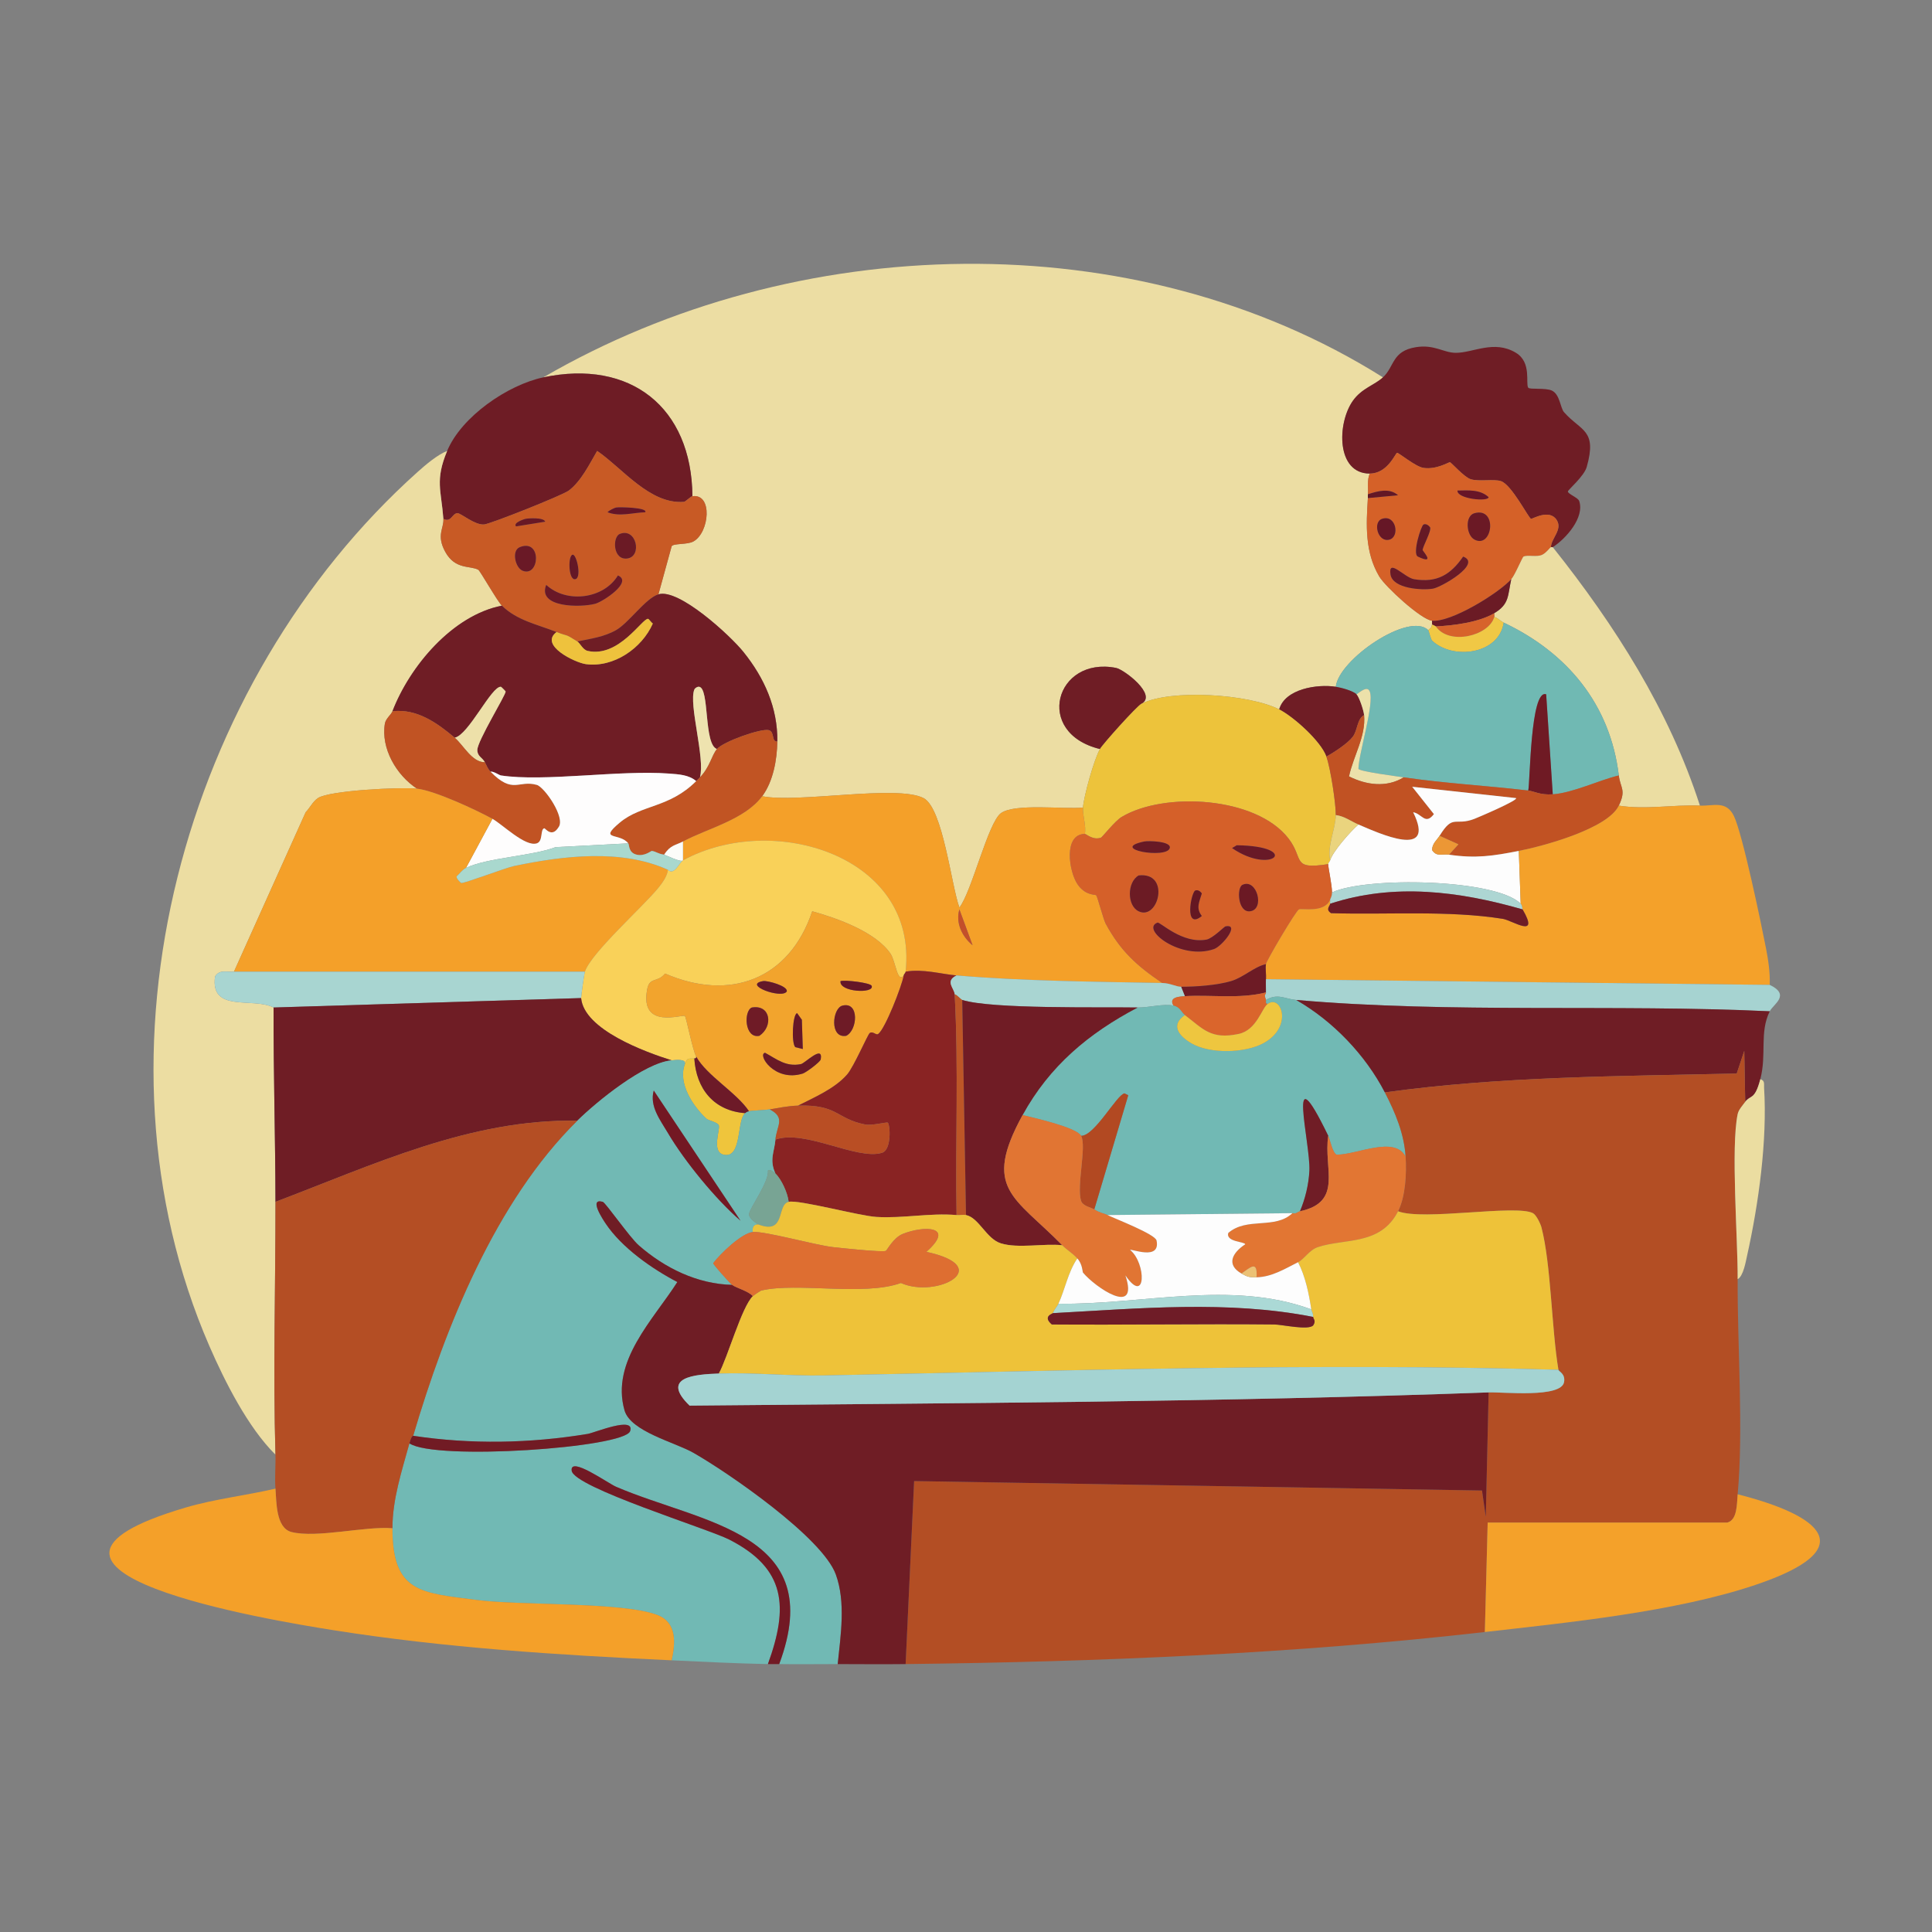 <svg xmlns="http://www.w3.org/2000/svg" width="1024" height="1024"><rect width="100%" height="100%" fill="#808080" stroke="none"/><path fill="none" d="M1023-1v1024H-1V-1h1024ZM288 200c-18.901 3.987-43.406 20.791-51 39-5.065 1.955-11.463 7.388-15.5 11C96.933 361.438 43.066 557.282 111 713.5c8.188 18.828 20.499 43.164 35 57.5.175 5.934-.458 12.104 0 18-15.641 3.641-32.076 5.466-47.5 10-114.034 33.523 45.548 59.862 78 65 59.327 9.393 119.546 13.223 179.5 16 17.088.792 33.841 1.658 51 2 1.989.04 4.011-.032 6 0 10.45.168 20.612-.018 31 0 12.024.02 23.942.143 36 0 102.055-1.209 205.718-5.446 307-17 44.713-5.101 101.216-10.742 143.5-25 56.868-19.175 34.818-36.747-9.5-48 3.156-34.594-.193-78.279 0-114 3.008-1.577 4.3-9.356 5-12.5 6.095-27.382 10.756-60.979 9-89-.119-1.903.566-3.76-2-4.5 3.486-13.373-.559-24.642 5-36 1.824-3.727 11.264-8.595 0-14 .22-6.51-.759-13.157-2-19.5-2.557-13.072-12.391-60.474-17-70-4.077-8.426-10.997-5.211-18-5.5-16.293-50.572-45.155-95.749-78-137 6.924-4.438 17.002-15.711 14-24.5-.572-1.675-5.992-3.746-6-5-.005-.82 8.591-8.029 10-13 5.626-19.848-2.982-18.832-12-29-2.059-2.321-2.164-9.49-6.5-11.5-3.354-1.555-11.751-.447-12.5-1.5-1.559-2.193 1.949-13.38-6.5-18.5-11.648-7.058-22.754.083-32 0-6.403-.058-11.344-4.55-21-3-12.813 2.057-11.271 10.191-17.5 16-131.893-82.907-311.733-77.511-445 0Z"/><path fill="#ECDDA3" d="M733 200c-4.367 4.073-11.315 5.803-16 12.5-8.398 12.004-8.739 38.506 9 38.5-1.552 3.623-.693 7.296-1 11-.054.654.043 1.344 0 2-.938 14.387-1.611 28.604 6 41.5 3.251 5.508 22.26 22.908 28 23.5-.071.638.144 1.462 0 2-.648 2.415-.552 1.363-2 3-10.091-9.972-47.465 15.513-49 30-9.754-1.53-26.943 1.076-30 12-15.899-8.124-57.378-10.952-73-3 8.538-4.629-9.161-18.148-13.5-19-32.093-6.303-43.692 34.487-8.5 43-3.144 5.537-8.517 24.778-9 31-9.611 1.097-36.118-2.393-43.5 3-6.801 4.968-15.503 41.764-22 50-4.293-11.686-8.726-52.67-19-58-13.988-7.257-66.998 2.822-85.5-1 5.813-7.845 7.861-19.376 8-29 .257-17.78-6.878-33.71-18-47.5-7.113-8.819-34.273-33.777-45-30.5l7-25.5c.991-1.582 8.26-.726 11.5-2.5 8.53-4.67 10.388-25.503-.5-24-.397-47.136-32.854-72.733-79-63 133.267-77.511 313.107-82.907 445 0Z"/><path fill="#6F1D25" d="M823 290c-.234.15-.747-.145-1 0 .256-4.906 6.391-9.354 3-14.5-3.88-5.888-12.787-.368-13.5-.5-1.27-.236-10.306-18.197-16-20-3.836-1.215-11.544.364-16-1-3.481-1.065-10.294-8.921-11-9-.737-.082-7.099 4.014-14 3-4.238-.622-13.203-8.12-14-8-.94.142-4.969 10.997-14.5 11-17.739.006-17.398-26.496-9-38.5 4.685-6.697 11.633-8.427 16-12.5 6.229-5.809 4.687-13.943 17.5-16 9.656-1.55 14.597 2.942 21 3 9.246.083 20.352-7.058 32 0 8.449 5.12 4.941 16.307 6.5 18.5.749 1.053 9.146-.055 12.5 1.5 4.336 2.01 4.441 9.179 6.5 11.5 9.018 10.168 17.626 9.152 12 29-1.409 4.971-10.005 12.18-10 13 .008 1.254 5.428 3.325 6 5 3.002 8.789-7.076 20.062-14 24.5Z"/><path fill="#6E1C25" d="M367 263c-.975.135-3.637 2.932-4.5 3-18.042 1.423-32.564-17.78-46-27-4.117 7.061-8.433 15.997-15 21-3.342 2.546-41.823 17.819-45 18-5.061.288-12.178-6.015-14-6-2.886.024-3.351 5.221-7.5 3-1.129-15.201-4.513-20.384 2-36 7.594-18.209 32.099-35.013 51-39 46.146-9.733 78.603 15.864 79 63Z"/><path fill="#ECDDA2" d="M237 239c-6.513 15.616-3.129 20.799-2 36 .369 4.961-3.883 8.626 1 17.5 5.27 9.577 13.187 7.142 17.5 9.5.998.545 9.936 16.462 12.5 19-26.12 5.138-48.773 32.018-58 56-.662 1.721-3.566 3.912-4 6.5-2.206 13.156 6.091 27.374 17 34.5-8.302-.907-46.37.887-52.5 5-2.732 1.834-4.256 5.213-6.5 7.5L124 515c-3.933.36-7.522-1.332-10 2.5-2.771 19.451 20.115 10.877 31 16.5-.108 34.346.949 68.652 1 103 .065 44.541-1.312 89.506 0 134-14.501-14.336-26.812-38.672-35-57.5C43.066 557.282 96.933 361.438 221.5 250c4.037-3.612 10.435-9.045 15.5-11Z"/><path fill="#C85A25" d="M367 263c10.888-1.503 9.03 19.33.5 24-3.24 1.774-10.509.918-11.5 2.5l-7 25.5c-6.816 2.082-15.705 15.148-22.5 19-6.441 3.651-13.438 4.505-20.5 6-7.265-4.599-4.464-2.387-11-5-10.152-4.058-20.99-6.072-29-14-2.564-2.538-11.502-18.455-12.5-19-4.313-2.358-12.23.077-17.5-9.5-4.883-8.874-.631-12.539-1-17.5 4.149 2.221 4.614-2.976 7.5-3 1.822-.015 8.939 6.288 14 6 3.177-.181 41.658-15.454 45-18 6.567-5.003 10.883-13.939 15-21 13.436 9.22 27.958 28.423 46 27 .863-.068 3.525-2.865 4.5-3Zm-40.5 6c-.826.169-3.791 1.572-4.5 2.5 6.433 2.492 13.207.244 20 0 1.547-2.525-13.803-2.847-15.5-2.5Zm-48 6c-.493.1-6.708 2.016-5 4l15.5-2.5c-.875-2.379-8.912-1.822-10.5-1.5Zm50 8c-3.986 1.611-3.713 14.044 4 13 8.049-1.089 4.801-16.557-4-13Zm-53 7c-4.513 1.813-2.398 10.965 1.5 12.5 9.102 3.585 10.261-17.225-1.5-12.5Zm28 4c-2.487.439-2.26 12.802 1 13 4.175.253 1.196-13.388-1-13Zm24 11c-7.44 12.404-27.145 15.038-38 5-4.843 12.106 18.133 12.101 26 10 3.956-1.057 20.177-11.557 12-15Z"/><path fill="#D56128" d="M822 290c-.578.33-2.315 2.902-4.5 4-2.919 1.467-7.684-.035-10 1-.623.278-4.5 9.799-6.5 12-6.858 7.546-32.015 23.029-42 22-5.74-.592-24.749-17.992-28-23.5-7.611-12.896-6.938-27.113-6-41.5l16-1.5c-4.552-4.021-10.787-2.245-16-.5.307-3.704-.552-7.377 1-11 9.531-.003 13.56-10.858 14.5-11 .797-.12 9.762 7.378 14 8 6.901 1.014 13.263-3.082 14-3 .706.079 7.519 7.935 11 9 4.456 1.364 12.164-.215 16 1 5.694 1.803 14.73 19.764 16 20 .713.132 9.62-5.388 13.5.5 3.391 5.146-2.744 9.594-3 14.5Zm-49.5-30c-.447 4.421 16.405 6.101 16.5 3.5-4.591-4.217-10.74-3.559-16.5-3.5Zm9 12c-5.19 1.406-4.422 11.674 0 14 9.585 5.041 12.498-17.385 0-14Zm-49 3c-5.109 1.735-2.188 12.789 4 11 5.567-1.61 3.398-13.513-4-11Zm22 3c-1.244.501-6.06 15.543-3 17 9.741 4.637 2.447-3.038 2.5-3.5.254-2.202 4.721-10.011 4-12-.804-1.084-2.115-2.058-3.5-1.5Zm21 17c-6.619 9.59-13.869 14.024-26 12-5.116-.854-13.893-11.453-12.5-2.5 1.174 7.548 16.749 8.46 22.5 7.5 4.325-.722 26.204-13.201 16-17Z"/><path fill="#641825" d="M725 264c.043-.656-.054-1.346 0-2 5.213-1.745 11.448-3.521 16 .5l-16 1.5Z"/><path fill="#681527" d="M772.5 260c5.76-.059 11.909-.717 16.5 3.5-.095 2.601-16.947.921-16.5-3.5Z"/><path fill="#661527" d="M326.5 269c1.697-.347 17.047-.025 15.5 2.5-6.793.244-13.567 2.492-20 0 .709-.928 3.674-2.331 4.5-2.5Z"/><path fill="#6B1925" d="M781.5 272c12.498-3.385 9.585 19.041 0 14-4.422-2.326-5.19-12.594 0-14Z"/><path fill="#681825" d="M278.5 275c1.588-.322 9.625-.879 10.5 1.5l-15.5 2.5c-1.708-1.984 4.507-3.9 5-4Z"/><path fill="#661726" d="M732.5 275c7.398-2.513 9.567 9.39 4 11-6.188 1.789-9.109-9.265-4-11Z"/><path fill="#651925" d="M754.5 278c1.385-.558 2.696.416 3.5 1.5.721 1.989-3.746 9.798-4 12-.053.462 7.241 8.137-2.5 3.5-3.06-1.457 1.756-16.499 3-17Z"/><path fill="#6B1A25" d="M328.5 283c8.801-3.557 12.049 11.911 4 13-7.713 1.044-7.986-11.389-4-13Z"/><path fill="#6A1926" d="M275.5 290c11.761-4.725 10.602 16.085 1.5 12.5-3.898-1.535-6.013-10.687-1.5-12.5Z"/><path fill="#EBDDA2" d="M901 427c-14.414-.595-28.704 2.264-43 0 4.036-8.438.82-9.201 0-16-4.542-37.656-27.304-65.069-61-81-1.709-.808-3.071-2.496-5-3 .146-.514-.073-1.358 0-2 8.083-4.879 7.043-9.187 9-18 2-2.201 5.877-11.722 6.5-12 2.316-1.035 7.081.467 10-1 2.185-1.098 3.922-3.67 4.5-4 .253-.145.766.15 1 0 32.845 41.251 61.707 86.428 78 137Z"/><path fill="#641726" d="M303.5 294c2.196-.388 5.175 13.253 1 13-3.26-.198-3.487-12.561-1-13Z"/><path fill="#691A27" d="M775.5 295c10.204 3.799-11.675 16.278-16 17-5.751.96-21.326.048-22.5-7.5-1.393-8.953 7.384 1.646 12.5 2.5 12.131 2.024 19.381-2.41 26-12Z"/><path fill="#6A1827" d="M327.5 305c8.177 3.443-8.044 13.943-12 15-7.867 2.101-30.843 2.106-26-10 10.855 10.038 30.56 7.404 38-5Z"/><path fill="#6B1B25" d="M792 325c-8.01 4.835-21.764 6.6-31 7-.063-.092-1.58-.899-2-1 .144-.538-.071-1.362 0-2 9.985 1.029 35.142-14.454 42-22-1.957 8.813-.917 13.121-9 18Z"/><path fill="#6F1D25" d="M412 393c-3.254.301-1.266-5.117-4.5-6-3.999-1.092-24.175 6.043-27.5 10-7.124-2.416-3.812-32.408-9.5-33-.981-.102-2.199.74-2.5 1.5-3.1 7.823 5.821 36.291 3 46.5-.738.767-1.292 1.292-2 2-3.925-3.362-9.126-3.591-14.5-4-25.992-1.98-66.167 4.495-89 1-.966-.148-3.936-2.308-5.5-2-1.647-1.683-2.057-3.288-3-5-1.437-2.609-3.994-3.066-4-6.5-.009-4.746 15.184-29.288 15-31-.019-.176-2.324-2.484-2.5-2.5-5.014-.451-17.115 25.539-24.5 27-9.225-7.781-20.095-15.585-33-14 9.227-23.982 31.88-50.862 58-56 8.01 7.928 18.848 9.942 29 14-9.434 6.971 9.81 16.23 15.5 17 14.794 2.002 29.741-8.43 35.5-21.5-.724-.461-2.048-2.427-2.5-2.5-2.994-.481-15.453 20.733-32 17-2.642-.596-3.928-4.005-5.5-5 7.062-1.495 14.059-2.349 20.5-6 6.795-3.852 15.684-16.918 22.5-19 10.727-3.277 37.887 21.681 45 30.5 11.122 13.79 18.257 29.72 18 47.5Z"/><path fill="#D7632B" d="M792 327c-2.877 10.14-23.986 15.203-31 5 9.236-.4 22.99-2.165 31-7-.073.642.146 1.486 0 2Z"/><path fill="#F0C845" d="M797 330c-2.518 16.965-27.102 19.92-38 9.5-.592-.566-1.792-5.294-2-5.5 1.448-1.637 1.352-.585 2-3 .42.101 1.937.908 2 1 7.014 10.203 28.123 5.14 31-5 1.929.504 3.291 2.192 5 3Z"/><path fill="#EEC23D" d="M295 335c6.536 2.613 3.735.401 11 5 1.572.995 2.858 4.404 5.5 5 16.547 3.733 29.006-17.481 32-17 .452.073 1.776 2.039 2.5 2.5-5.759 13.07-20.706 23.502-35.5 21.5-5.69-.77-24.934-10.029-15.5-17Z"/><path fill="#70B9B3" d="M858 411c-10.653 2.568-24.266 9.24-35 10l-3.5-53c-8.391-2.992-8.497 47.002-9.5 51-21.943-2.588-44.698-3.828-66-7-3.409-.508-23.29-3.041-24-4.5.122-8.192 8.59-34.609 6-41-1.348-3.327-5.225.418-7 1.5-1.875-1.884-8.18-3.558-11-4 1.535-14.487 38.909-39.972 49-30 .208.206 1.408 4.934 2 5.5 10.898 10.42 35.482 7.465 38-9.5 33.696 15.931 56.458 43.344 61 81Z"/><path fill="#6F1D25" d="M605 373c-2.475 1.26-20.481 21.325-22 24-35.192-8.513-23.593-49.303 8.5-43 4.339.852 22.038 14.371 13.5 19ZM708 364c2.82.442 9.125 2.116 11 4 1.447 1.454 3.78 8.56 4 11-3.826 2.095-3.336 7.981-6 11.5-2.68 3.541-9.934 8.273-14 10.5-2.891-8.14-17.349-21.09-25-25 3.057-10.924 20.246-13.53 30-12Z"/><path fill="#EDE0A9" d="M257 404c-6.854.086-11.346-9.075-16-13 7.385-1.461 19.486-27.451 24.5-27 .176.016 2.481 2.324 2.5 2.5.184 1.712-15.009 26.254-15 31 .006 3.434 2.563 3.891 4 6.5Z"/><path fill="#EEE3AF" d="M380 397c-2.865 3.409-3.702 9.494-9 15 2.821-10.209-6.1-38.677-3-46.5.301-.76 1.519-1.602 2.5-1.5 5.688.592 2.376 30.584 9.5 33Z"/><path fill="#ECE1AA" d="M744 412c-9.167 5.624-19.913 4.074-29-.5 2.3-10.8 9.015-21.231 8-32.5-.22-2.44-2.553-9.546-4-11 1.775-1.082 5.652-4.827 7-1.5 2.59 6.391-5.878 32.808-6 41 .71 1.459 20.591 3.992 24 4.5Z"/><path fill="#EDC33B" d="M678 376c7.651 3.91 22.109 16.86 25 25 2.307 6.497 5.091 25.452 5 31-.124 7.563-4.646 16.169-3 24-.295.978-.947 1.182-1 2-19.716 3.077-12.681-2.657-21-13.5-17.189-22.405-65.987-24.981-88.5-11.5-3.603 2.158-10.265 10.744-11 11-4.239 1.476-7.74-2.006-8.5-2 .809-4.283-1.303-10.098-1-14 .483-6.222 5.856-25.463 9-31 1.519-2.675 19.525-22.74 22-24 15.622-7.952 57.101-5.124 73 3Z"/><path fill="#6F1A24" d="M823 421c-6.681.473-9.818-1.625-13-2 1.003-3.998 1.109-53.992 9.5-51l3.5 53Z"/><path fill="#C15323" d="M241 391c4.654 3.925 9.146 13.086 16 13 .943 1.712 1.353 3.317 3 5 11.953 12.212 14.683 4.254 24.5 7 4.09 1.144 15.458 17.525 11.5 22.5-3.555 5.731-7.065.401-7.5.5-2.307.524-.49 6.863-4 8-6.118 1.982-18.199-10.077-23.5-13-8.567-4.724-30.606-14.973-40-16-10.909-7.126-19.206-21.344-17-34.5.434-2.588 3.338-4.779 4-6.5 12.905-1.585 23.775 6.219 33 14Z"/><path fill="#C15223" d="M723 379c1.015 11.269-5.7 21.7-8 32.5 9.087 4.574 19.833 6.124 29 .5 21.302 3.172 44.057 4.412 66 7 3.182.375 6.319 2.473 13 2 10.734-.76 24.347-7.432 35-10 .82 6.799 4.036 7.562 0 16-5.87 12.272-40.181 21.493-53 24-13.683 2.676-22.745 4.095-37 2l5-5.5-10-4.5c7.301-11.846 8.027-4.965 18.5-9 1.957-.754 23.528-9.952 22-11l-55-6 11.5 14.5c-4.611 5.996-6.303-.205-11-1 12.446 25.204-17.972 11.221-29 6.5-3.927-1.681-7.55-4.482-12-5 .091-5.548-2.693-24.503-5-31 4.066-2.227 11.32-6.959 14-10.5 2.664-3.519 2.174-9.405 6-11.5Z"/><path fill="#C15423" d="M412 393c-.139 9.624-2.187 21.155-8 29-9.185 12.396-28.668 16.965-42 24-3.845 2.029-6.701 1.802-10 7-3.55-.576-4.037-1.599-6.5-2-.407-.066-3.805 2.969-8 2-4.516-1.043-3.878-5.206-4.5-6-4.591-5.854-16.11-1.273-4.5-11 11.553-9.68 26.132-7.637 40.5-22 .708-.708 1.262-1.233 2-2 5.298-5.506 6.135-11.591 9-15 3.325-3.957 23.501-11.092 27.5-10 3.234.883 1.246 6.301 4.5 6Z"/><path fill="#FEFDFD" d="M369 414c-14.368 14.363-28.947 12.32-40.5 22-11.61 9.727-.091 5.146 4.5 11l-38.5 2c-12.573 4.774-36.188 5.567-47.5 11l14-26c5.301 2.923 17.382 14.982 23.5 13 3.51-1.137 1.693-7.476 4-8 .435-.099 3.945 5.231 7.5-.5 3.958-4.975-7.41-21.356-11.5-22.5-9.817-2.746-12.547 5.212-24.5-7 1.564-.308 4.534 1.852 5.5 2 22.833 3.495 63.008-2.98 89-1 5.374.409 10.575.638 14.5 4Z"/><path fill="#FDFDFD" d="M763 443c-1.328 2.155-3.872 3.976-4 7.5 2.391 3.831 5.458 1.979 9 2.5 14.255 2.095 23.317.676 37-2l1 28c-13.154-13.214-81.688-14.473-100-6-.056-4.424-2.109-13.31-2-15 .053-.818.705-1.022 1-2 1.449-4.809 10.836-15.399 15-19 11.028 4.721 41.446 18.704 29-6.5 4.697.795 6.389 6.996 11 1L748.5 417l55 6c1.528 1.048-20.043 10.246-22 11-10.473 4.035-11.199-2.846-18.5 9Z"/><path fill="#F4A029" d="M221 418c9.394 1.027 31.433 11.276 40 16l-14 26c-2.052.986-3.319 3.056-5 4.5-.294 1.031 2.08 3.402 2.5 3.5 1.432.333 23.576-8.079 28-9 26.232-5.464 56.858-9.175 81.5 2-.285 3.353-3.004 7.038-5 9.5-8.174 10.08-35.577 34.408-39 44.5H124l38-84.5c2.244-2.287 3.768-5.666 6.5-7.5 6.13-4.113 44.198-5.907 52.5-5ZM574 428c-.303 3.902 1.809 9.717 1 14-11.39.094-8.506 19.681-4 26.5 4.128 6.247 9.394 5.489 10 6 .604.509 3.851 12.87 5 15 7.817 14.49 16.438 22.32 30 31.5-35.955-.691-73.235-.987-109-4-8.081-.681-17.745-3.602-27-2 6.7-61.628-70.585-84.896-118-59v-10c13.332-7.035 32.815-11.604 42-24 18.502 3.822 71.512-6.257 85.5 1 10.274 5.33 14.707 46.314 19 58 6.497-8.236 15.199-45.032 22-50 7.382-5.393 33.889-1.903 43.5-3Zm-65.5 54c-2.098 7.09 1.379 14.417 7 19l-7-19Z"/><path fill="#D56029" d="M704 458c-.109 1.69 1.944 10.576 2 15 .03 2.351-.967 3.196-1 4-3.35 7.027-14.655 4.28-16.5 5-1.578.616-17.106 26.955-17.5 29-6.458 1.486-11.851 7.02-18.5 9-7.429 2.212-18.673 3.02-26.5 3-2.613-.007-5.779-1.919-10-2-13.562-9.18-22.183-17.01-30-31.5-1.149-2.13-4.396-14.491-5-15-.606-.511-5.872.247-10-6-4.506-6.819-7.39-26.406 4-26.5.76-.006 4.261 3.476 8.5 2 .735-.256 7.397-8.842 11-11 22.513-13.481 71.311-10.905 88.5 11.5 8.319 10.843 1.284 16.577 21 13.5Zm-97.5-12c-19.233 4.008 11.952 9.393 13.5 3.5.976-3.714-11.481-3.921-13.5-3.5Zm49 2-2.5 1.5c21.373 14.674 37.026-.976 2.5-1.5Zm-52 16c-6.199 3.582-6.221 16.019 0 19 10.568 5.065 17.011-20.978 0-19Zm55 5c-3.115 1.517-2.461 14.708 4 14 8.146-.892 3.66-17.73-4-14Zm-25 3c-2.176.873-6.1 21.312 3.5 13.5-3.292-4.227-1.315-7.422 0-12-.805-1.085-2.112-2.057-3.5-1.5Zm-20 17c-9.25 3.402 12.282 20.236 30 14 4.265-1.501 13.997-13.561 6-12-.599.117-6.78 6.386-10 7-12.835 2.449-24.669-9.489-26-9Z"/><path fill="#F4A12A" d="m938 522-267-3c.188-2.492-.428-5.778 0-8 .394-2.045 15.922-28.384 17.5-29 1.845-.72 13.15 2.027 16.5-5-.027.659.001 1.339 0 2-.002 1.185-2.663 2.951.5 5 29.51.926 61.907-1.634 91 3 5.122.816 19.809 10.945 10.5-5-.185-.316-.075-2.07-1-3l-1-28c12.819-2.507 47.13-11.728 53-24 14.296 2.264 28.586-.595 43 0 7.003.289 13.923-2.926 18 5.5 4.609 9.526 14.443 56.928 17 70 1.241 6.343 2.22 12.99 2 19.5Z"/><path fill="#EAD47E" d="M720 437c-4.164 3.601-13.551 14.191-15 19-1.646-7.831 2.876-16.437 3-24 4.45.518 8.073 3.319 12 5Z"/><path fill="#EC9735" d="M768 453c-3.542-.521-6.609 1.331-9-2.5.128-3.524 2.672-5.345 4-7.5l10 4.5-5 5.5Z"/><path fill="#F9D159" d="M480 515c-.1.92-.824 1.029-1 2-3.427 4.42-4.264-7.448-7-11.5-7.839-11.611-28.421-18.862-41.5-22.5-12.118 36.186-43.692 47.926-78 33-4.133 5.075-8.219 1.536-9.5 8.5-3.948 21.464 18.901 12.91 20 14 .792.786 4.019 17.869 6 21.5.106.867-.248.913-1 1-3.163.365-3.534-.864-5 3 .73-2.871-4.593-2.217-7-2-13.96-4.377-46.472-16.219-48-33-.064-.704 1.628-12.904 2-14 3.423-10.092 30.826-34.42 39-44.5 1.996-2.462 4.715-6.147 5-9.5 3.461 3.243 6.009-3.913 8-5 47.415-25.896 124.7-2.628 118 59Z"/><path fill="#FCFCF9" d="M362 446v10c-1.066 1.299-9.325-2.891-10-3 3.299-5.198 6.155-4.971 10-7Z"/><path fill="#681925" d="M606.5 446c2.019-.421 14.476-.214 13.5 3.5-1.548 5.893-32.733.508-13.5-3.5Z"/><path fill="#A9D8CE" d="M333 447c.622.794-.016 4.957 4.5 6 4.195.969 7.593-2.066 8-2 2.463.401 2.95 1.424 6.5 2 .675.109 8.934 4.299 10 3-1.991 1.087-4.539 8.243-8 5-24.642-11.175-55.268-7.464-81.5-2-4.424.921-26.568 9.333-28 9-.42-.098-2.794-2.469-2.5-3.5 1.681-1.444 2.948-3.514 5-4.5 11.312-5.433 34.927-6.226 47.5-11l38.5-2Z"/><path fill="#691927" d="M655.5 448c34.526.524 18.873 16.174-2.5 1.5l2.5-1.5Z"/><path fill="#6C1B24" d="M603.5 464c17.011-1.978 10.568 24.065 0 19-6.221-2.981-6.199-15.418 0-19Z"/><path fill="#ADD6D3" d="M806 479c.925.93.815 2.684 1 3-33.551-9.62-68.142-14.102-102-3 .001-.661-.027-1.341 0-2 .033-.804 1.03-1.649 1-4 18.312-8.473 86.846-7.214 100 6Z"/><path fill="#6B1924" d="M658.5 469c7.66-3.73 12.146 13.108 4 14-6.461.708-7.115-12.483-4-14Z"/><path fill="#651722" d="M633.5 472c1.388-.557 2.695.415 3.5 1.5-1.315 4.578-3.292 7.773 0 12-9.6 7.812-5.676-12.627-3.5-13.5Z"/><path fill="#6E1C26" d="M807 482c9.309 15.945-5.378 5.816-10.5 5-29.093-4.634-61.49-2.074-91-3-3.163-2.049-.502-3.815-.5-5 33.858-11.102 68.449-6.62 102 3Z"/><path fill="#C34F2A" d="m508.5 482 7 19c-5.621-4.583-9.098-11.91-7-19Z"/><path fill="#F2A42D" d="M479 517c-1.047 5.772-9.801 28.207-13.5 31-1.191.899-2.759-1.615-4.5-.5-1.055.676-8.414 17.895-12 22-6.599 7.555-17.251 12.036-26 16.5-5.564.169-10.944 1.331-15 2-2.823.466-9.68.565-11 1-6.401-9.775-22.532-18.978-28-29-1.981-3.631-5.208-20.714-6-21.5-1.099-1.09-23.948 7.464-20-14 1.281-6.964 5.367-3.425 9.5-8.5 34.308 14.926 65.882 3.186 78-33 13.079 3.638 33.661 10.889 41.5 22.5 2.736 4.052 3.573 15.92 7 11.5Zm-74.5 3c-11.271 1.899 9.965 9.671 12.5 5.5.759-2.9-10.277-5.875-12.5-5.5Zm41 0c-.958 5.892 18.168 6.801 16.5 2.5-.619-1.597-14.081-3.253-16.5-2.5Zm1 13c-5.407 1.369-6.905 17.555 2 16 6.06-2.931 7.09-18.301-2-16Zm-48 1c-4.407 1.749-3.981 16.655 4 15 7.38-4.959 6.096-16.698-4-15Zm24 3c-2.361.413-3.168 15.623-1 18l4 1-.5-15.5-2.5-3.5Zm-17 21c-4.282.732 4.934 15.719 20 11 1.72-.539 9.257-6.124 9.5-7.5 1.423-8.066-8.332 2.065-10.5 2.5-7.904 1.584-12.63-2.527-19-6Z"/><path fill="#6A1A27" d="M613.5 489c1.331-.489 13.165 11.449 26 9 3.22-.614 9.401-6.883 10-7 7.997-1.561-1.735 10.499-6 12-17.718 6.236-39.25-10.598-30-14Z"/><path fill="#6D1B25" d="M671 511c-.428 2.222.188 5.508 0 8-.173 2.294.061 4.692 0 7-14.032 3.607-29.708 1.143-43 2l-2-5c7.827.02 19.071-.788 26.5-3 6.649-1.98 12.042-7.514 18.5-9Z"/><path fill="#A8D5D1" d="M310 515c-.372 1.096-2.064 13.296-2 14l-163 5c-10.885-5.623-33.771 2.951-31-16.5 2.478-3.832 6.067-2.14 10-2.5h186Z"/><path fill="#892323" d="M507 517c-6.363 3.066-1.173 6.821-1 10 2.119 38.849.316 78.098 1 117-14.127-1.214-28.373 1.865-42.5 1-9.117-.558-41.174-9.25-46.5-8-.432-4.522-3.816-11.992-7-15-3.372-7.342-.567-11.395 0-18 15.678-5.561 43.148 11.076 56.5 7 5.157-1.574 4.324-15.038 3-16-.487-.354-8.473 1.701-12 1-15.434-3.068-14.31-10.642-35.5-10 8.749-4.464 19.401-8.945 26-16.5 3.586-4.105 10.945-21.324 12-22 1.741-1.115 3.309 1.399 4.5.5 3.699-2.793 12.453-25.228 13.5-31 .176-.971.9-1.08 1-2 9.255-1.602 18.919 1.319 27 2Z"/><path fill="#A9D5D2" d="M616 521c4.221.081 7.387 1.993 10 2l2 5c-2.772.179-8.831.445-6 5-5.284-1.164-13.213 1.099-19 1-19.706-.338-77.363.933-93-4-.652-.206-2.872-2.812-4-3-.173-3.179-5.363-6.934 1-10 35.765 3.013 73.045 3.309 109 4Z"/><path fill="#A6D3D1" d="M938 522c11.264 5.405 1.824 10.273 0 14-82.757-3.874-168.656 1.196-251-6-5.921-.517-9.802-3.718-16 0-1.323-3.675-.042-2.393 0-4 .061-2.308-.173-4.706 0-7l267 3Z"/><path fill="#651828" d="M404.5 520c2.223-.375 13.259 2.6 12.5 5.5-2.535 4.171-23.771-3.601-12.5-5.5Z"/><path fill="#651627" d="M445.5 520c2.419-.753 15.881.903 16.5 2.5 1.668 4.301-17.458 3.392-16.5-2.5Z"/><path fill="#DA652C" d="M671 526c-.042 1.607-1.323.325 0 4 .232.644-.545 2.055 1 2-3.251 2.215-5.815 13.94-15.5 16-14.787 3.145-18.894-2.727-28.5-10-1.784-1.351-2.514-4.232-6-5-2.831-4.555 3.228-4.821 6-5 13.292-.857 28.968 1.607 43-2Z"/><path fill="#BD5627" d="m510 530 2 114c-1.399-.292-3.41.137-5 0-.684-38.902 1.119-78.151-1-117 1.128.188 3.348 2.794 4 3Z"/><path fill="#71B9B4" d="M687 530c19.397 11.101 36.667 29.059 47 49 5.524 10.661 10.237 21.878 11 34-5.96-11.191-25.7-.959-36.5-1-2.178-.647-3.585-8.115-4.5-10-22.775-46.935-9.314 3.956-10 18.5-.338 7.166-2.184 14.869-5 21.5-1.179.252-2.111 1.618-4 1l-98 1c-2.193-1.067-3.86-.987-7-3l18-60.5-2-1c-4.108.713-15.827 22.636-23 22.5-2.556-4.581-25.513-9.601-31-11 14.265-25.988 34.941-43.316 61-57 5.787.099 13.716-2.164 19-1 3.486.768 4.216 3.649 6 5-7.918 5.469-2.967 11.219 3.5 15 9.716 5.681 28.152 5.25 38 0 16.031-8.546 9.72-25.919 2.5-21-1.545.055-.768-1.356-1-2 6.198-3.718 10.079-.517 16 0Z"/><path fill="#6F1D25" d="M308 529c1.528 16.781 34.04 28.623 48 33-14.496 1.31-39.655 21.811-50 32-56.757-1.042-108.222 23.403-160 43-.051-34.348-1.108-68.654-1-103l163-5Z"/><path fill="#701C25" d="M603 534c-26.059 13.684-46.735 31.012-61 57-21.516 39.198-4.316 43.177 21 69-9.671-1.053-23.358 1.839-32.5-1-7.745-2.405-11.607-13.562-18.5-15l-2-114c15.637 4.933 73.294 3.662 93 4Z"/><path fill="#6F1D25" d="M938 536c-5.559 11.358-1.514 22.627-5 36-2.975 11.41-5.253 8.182-8 12l-.5-27-4 12c-62.285 1.445-124.803 1.436-186.5 10-10.333-19.941-27.603-37.899-47-49 82.344 7.196 168.243 2.126 251 6Z"/><path fill="#EEC63F" d="M628 538c9.606 7.273 13.713 13.145 28.5 10 9.685-2.06 12.249-13.785 15.5-16 7.22-4.919 13.531 12.454-2.5 21-9.848 5.25-28.284 5.681-38 0-6.467-3.781-11.418-9.531-3.5-15Z"/><path fill="#6E1B26" d="M446.5 533c9.09-2.301 8.06 13.069 2 16-8.905 1.555-7.407-14.631-2-16Z"/><path fill="#6F1B26" d="M398.5 534c10.096-1.698 11.38 10.041 4 15-7.981 1.655-8.407-13.251-4-15Z"/><path fill="#661727" d="m422.5 537 2.5 3.5.5 15.5-4-1c-2.168-2.377-1.361-17.587 1-18Z"/><path fill="#B34E24" d="M925 584c-1.375 1.911-3.504 4.127-4 6.5-3.689 17.666.115 66.254 0 87.5-.193 35.721 3.156 79.406 0 114-.473 5.183-.104 13.567-5.5 15h-127l-1.5 58c-101.282 11.554-204.945 15.791-307 17l4.5-97 301 5 2 14 1.5-66c7.628-.277 38.542 3.098 40-5.5.759-4.476-2.837-5.522-3-6.5-3.675-22.001-3.894-55.935-9-75.5-.481-1.844-2.74-6.583-4.5-7.5-9.086-4.735-58.211 4.157-71.5-1 3.998-7.901 4.55-20.259 4-29-.763-12.122-5.476-23.339-11-34 61.697-8.564 124.215-8.555 186.5-10l4-12 .5 27Z"/><path fill="#691926" d="M405.5 558c6.37 3.473 11.096 7.584 19 6 2.168-.435 11.923-10.566 10.5-2.5-.243 1.376-7.78 6.961-9.5 7.5-15.066 4.719-24.282-10.268-20-11Z"/><path fill="#EFC53C" d="M368 561c1.012 16.148 10.361 27.761 27 29-4.626 3.297-1.512 24.375-11.5 22-6.512-1.549-1.753-13.164-2.5-15.5-.539-1.686-5.573-2.648-6.5-3.5-7.271-6.679-15.33-18.906-11.5-29 1.466-3.864 1.837-2.635 5-3Z"/><path fill="#6D1A28" d="M397 589c-1.486.49-.945.248-2 1-16.639-1.239-25.988-12.852-27-29 .752-.087 1.106-.133 1-1 5.468 10.022 21.599 19.225 28 29Z"/><path fill="#71B9B4" d="M356 562c2.407-.217 7.73-.871 7 2-3.83 10.094 4.229 22.321 11.5 29 .927.852 5.961 1.814 6.5 3.5.747 2.336-4.012 13.951 2.5 15.5 9.988 2.375 6.874-18.703 11.5-22 1.055-.752.514-.51 2-1 1.32-.435 8.177-.534 11-1 8.578 4.458 3.626 8.701 3 16-.567 6.605-3.372 10.658 0 18-.562-.53-3.137-2.816-4-1.5.755 5.731-9.695 19.839-10 23-.221 2.287 4.391 5.266 5 5.5-2.657-.209-3.35 1.739-3 4-6.001.614-17.325 11.604-21 16.5-.079.762 8.964 10.722 10 11.5-18.395-.443-35.724-8.908-49.5-21-4.65-4.082-17.567-22.585-19-23-7.715-2.232.183 9.526 1.5 11.5 8.521 12.77 24.521 23.975 38 31-12.678 19.922-35.378 41.955-28 68 3.19 11.263 26.754 16.938 36.5 22.5 18.73 10.69 68.388 44.93 75.5 64.5 5.35 14.721 2.565 32.241 1 47.5-10.388-.018-20.55.168-31 0 26.094-69.834-41.034-74.407-86.5-94-4.311-1.858-24.553-16.425-23.5-8.5 1.176 8.853 72.188 30.727 83.5 36.5 30.134 15.378 31.524 35.731 20.5 66-17.159-.342-33.912-1.208-51-2 1.971-8.972 2.951-19.977-7.5-24-18.411-7.086-72.563-4.915-96-8-29.284-3.855-44.512-3.685-44.5-38 .005-15.392 4.981-30.393 9-45 13.447 9.294 114.13 2.421 117-6.5 2.616-8.131-18.912.909-22.5 1.5-30.592 5.043-61.826 5.622-92.5 1 16.923-57.306 43.59-124.247 87-167 10.345-10.189 35.504-30.69 50-32Zm-9.5 16c-2.345 8.359 3.487 15.678 7.5 22.5 8.749 14.874 25.529 35.39 38.5 46.5l-46-69Z"/><path fill="#EBDDA1" d="M921 678c.115-21.246-3.689-69.834 0-87.5.496-2.373 2.625-4.589 4-6.5 2.747-3.818 5.025-.59 8-12 2.566.74 1.881 2.597 2 4.5 1.756 28.021-2.905 61.618-9 89-.7 3.144-1.992 10.923-5 12.5Z"/><path fill="#731823" d="m346.5 578 46 69c-12.971-11.11-29.751-31.626-38.5-46.5-4.013-6.822-9.845-14.141-7.5-22.5Z"/><path fill="#B24922" d="M580 641c-1.482-.95-6.145-1.784-7-4.5-2.506-7.957 3.054-29.028 0-34.5 7.173.136 18.892-21.787 23-22.5l2 1-18 60.5Z"/><path fill="#701D26" d="M704 602c-2.662 17.183 8.168 35.048-15 40 2.816-6.631 4.662-14.334 5-21.5.686-14.544-12.775-65.435 10-18.5Z"/><path fill="#B94E24" d="M411 604c.626-7.299 5.578-11.542-3-16 4.056-.669 9.436-1.831 15-2 21.19-.642 20.066 6.932 35.5 10 3.527.701 11.513-1.354 12-1 1.324.962 2.157 14.426-3 16-13.352 4.076-40.822-12.561-56.5-7Z"/><path fill="#E17533" d="M573 602c3.054 5.472-2.506 26.543 0 34.5.855 2.716 5.518 3.55 7 4.5 3.14 2.013 4.807 1.933 7 3 4.172 2.029 25.315 10.131 26 13.5 2.211 10.878-13.529 4.2-14 5 8.636 7.074 8.518 29.619-2.5 13.5 7.398 22.37-16.095 6.222-22.5-1.5-.258-.311-.265-4.555-3-7.5-2.917-3.141-5.489-4.439-8-7-25.316-25.823-42.516-29.802-21-69 5.487 1.399 28.444 6.419 31 11Z"/><path fill="#B44E24" d="M306 594c-43.41 42.753-70.077 109.694-87 167-.079.267-.721-.649-2 4-4.019 14.607-8.995 29.608-9 45-14.506-1.192-40.149 5.379-53.5 2-8.31-2.103-7.953-15.952-8.5-23-.458-5.896.175-12.066 0-18-1.312-44.494.065-89.459 0-134 51.778-19.597 103.243-44.042 160-43Z"/><path fill="#E27633" d="M745 613c.55 8.741-.002 21.099-4 29-9.26 18.3-28.361 14.239-42.5 19-4.606 1.551-7.132 6.323-10.5 8-6.918 3.445-13.779 7.802-22 8 .583-9.229-3.204-5.32-8-2-8.194-4.666-4.936-10.957 2-15.5-.21-1.465-10.371-1.174-9-6 9.943-8.618 24.813-1.731 34-10.5 1.889.618 2.821-.748 4-1 23.168-4.952 12.338-22.817 15-40 .915 1.885 2.322 9.353 4.5 10 10.8.041 30.54-10.191 36.5 1Z"/><path fill="#78A494" d="M411 622c3.184 3.008 6.568 10.478 7 15-6.484 1.522-1.339 17.628-16 12-.609-.234-5.221-3.213-5-5.5.305-3.161 10.755-17.269 10-23 .863-1.316 3.438.97 4 1.5Z"/><path fill="#6F1D25" d="M388 681c2.273 1.706 8.778 3.291 11 6-5.914 5.774-13.318 32.563-18 41-12.626.449-31.183 1.837-15.5 17 141.204-1.312 282.426-1.874 423.5-7l-1.5 66-2-14-301-5-4.5 97c-12.058.143-23.976.02-36 0 1.565-15.259 4.35-32.779-1-47.5-7.112-19.57-56.77-53.81-75.5-64.5-9.746-5.562-33.31-11.237-36.5-22.5-7.378-26.045 15.322-48.078 28-68-13.479-7.025-29.479-18.23-38-31-1.317-1.974-9.215-13.732-1.5-11.5 1.433.415 14.35 18.918 19 23 13.776 12.092 31.105 20.557 49.5 21Z"/><path fill="#EEC239" d="M507 644c1.59.137 3.601-.292 5 0 6.893 1.438 10.755 12.595 18.5 15 9.142 2.839 22.829-.053 32.5 1 2.511 2.561 5.083 3.859 8 7-4.933 7.254-6.429 16.162-10 24-.648 1.423-1.952 2.661-3 5-.168.374-5.538 1.689-.5 6 39.327.3 78.675-.401 118 0 3.964.04 17.93 3.217 20.5.5 1.731-2.487.008-3.432 0-4.5-.018-2.377-.837-2.871-1-4-1.175-8.122-3.18-17.695-7-25 3.368-1.677 5.894-6.449 10.5-8 14.139-4.761 33.24-.7 42.5-19 13.289 5.157 62.414-3.735 71.5 1 1.76.917 4.019 5.656 4.5 7.5 5.106 19.565 5.325 53.499 9 75.5-129.862-3.692-259.733.492-389.5 3-18.343.355-37.39-1.644-55.5-1 4.682-8.437 12.086-35.226 18-41 .5-.488 4.108-2.908 4.5-3 19.013-4.473 54.395 3.111 74-4 19.008 8.456 50.566-8.447 13.5-16.5 15.633-13.851-1.272-13.991-12.5-9.5-5.01 2.004-8.407 8.769-9 9-2.069.806-23.809-1.535-28-2-9.287-1.03-36.382-8.626-42.5-8-.35-2.261.343-4.209 3-4 14.661 5.628 9.516-10.478 16-12 5.326-1.25 37.383 7.442 46.5 8 14.127.865 28.373-2.214 42.5-1Z"/><path fill="#FDFDFD" d="M685 643c-9.187 8.769-24.057 1.882-34 10.5-1.371 4.826 8.79 4.535 9 6-6.936 4.543-10.194 10.834-2 15.5 3.154 1.796 4.33 2.088 8 2 8.221-.198 15.082-4.555 22-8 3.82 7.305 5.825 16.878 7 25-42.494-15.677-89.732-2.353-134-3 3.571-7.838 5.067-16.746 10-24 2.735 2.945 2.742 7.189 3 7.5 6.405 7.722 29.898 23.87 22.5 1.5 11.018 16.119 11.136-6.426 2.5-13.5.471-.8 16.211 5.878 14-5-.685-3.369-21.828-11.471-26-13.5l98-1Z"/><path fill="#DE6E31" d="M399 687c-2.222-2.709-8.727-4.294-11-6-1.036-.778-10.079-10.738-10-11.5 3.675-4.896 14.999-15.886 21-16.5 6.118-.626 33.213 6.97 42.5 8 4.191.465 25.931 2.806 28 2 .593-.231 3.99-6.996 9-9 11.228-4.491 28.133-4.351 12.5 9.5 37.066 8.053 5.508 24.956-13.5 16.5-19.605 7.111-54.987-.473-74 4-.392.092-4 2.512-4.5 3Z"/><path fill="#ECC174" d="M666 677c-3.67.088-4.846-.204-8-2 4.796-3.32 8.583-7.229 8 2Z"/><path fill="#ABD9D6" d="M695 694c.163 1.129.982 1.623 1 4-45.253-8.93-92.258-4.446-138-2 1.048-2.339 2.352-3.577 3-5 44.268.647 91.506-12.677 134 3Z"/><path fill="#6F1C27" d="M696 698c.008 1.068 1.731 2.013 0 4.5-2.57 2.717-16.536-.46-20.5-.5-39.325-.401-78.673.3-118 0-5.038-4.311.332-5.626.5-6 45.742-2.446 92.747-6.93 138 2Z"/><path fill="#A4D3D2" d="M826 726c.163.978 3.759 2.024 3 6.5-1.458 8.598-32.372 5.223-40 5.5-141.074 5.126-282.296 5.688-423.5 7-15.683-15.163 2.874-16.551 15.5-17 18.11-.644 37.157 1.355 55.5 1 129.767-2.508 259.638-6.692 389.5-3Z"/><path fill="#711B24" d="M217 765c1.279-4.649 1.921-3.733 2-4 30.674 4.622 61.908 4.043 92.5-1 3.588-.591 25.116-9.631 22.5-1.5-2.87 8.921-103.553 15.794-117 6.5Z"/><path fill="#721924" d="M413 882c-1.989-.032-4.011.04-6 0 11.024-30.269 9.634-50.622-20.5-66-11.312-5.773-82.324-27.647-83.5-36.5-1.053-7.925 19.189 6.642 23.5 8.5 45.466 19.593 112.594 24.166 86.5 94Z"/><path fill="#F4A029" d="M146 789c.547 7.048.19 20.897 8.5 23 13.351 3.379 38.994-3.192 53.5-2-.012 34.315 15.216 34.145 44.5 38 23.437 3.085 77.589.914 96 8 10.451 4.023 9.471 15.028 7.5 24-59.954-2.777-120.173-6.607-179.5-16-32.452-5.138-192.034-31.477-78-65 15.424-4.534 31.859-6.359 47.5-10Z"/><path fill="#F4A12A" d="m787 865 1.5-58h127c5.396-1.433 5.027-9.817 5.5-15 44.318 11.253 66.368 28.825 9.5 48-42.284 14.258-98.787 19.899-143.5 25Z"/></svg>